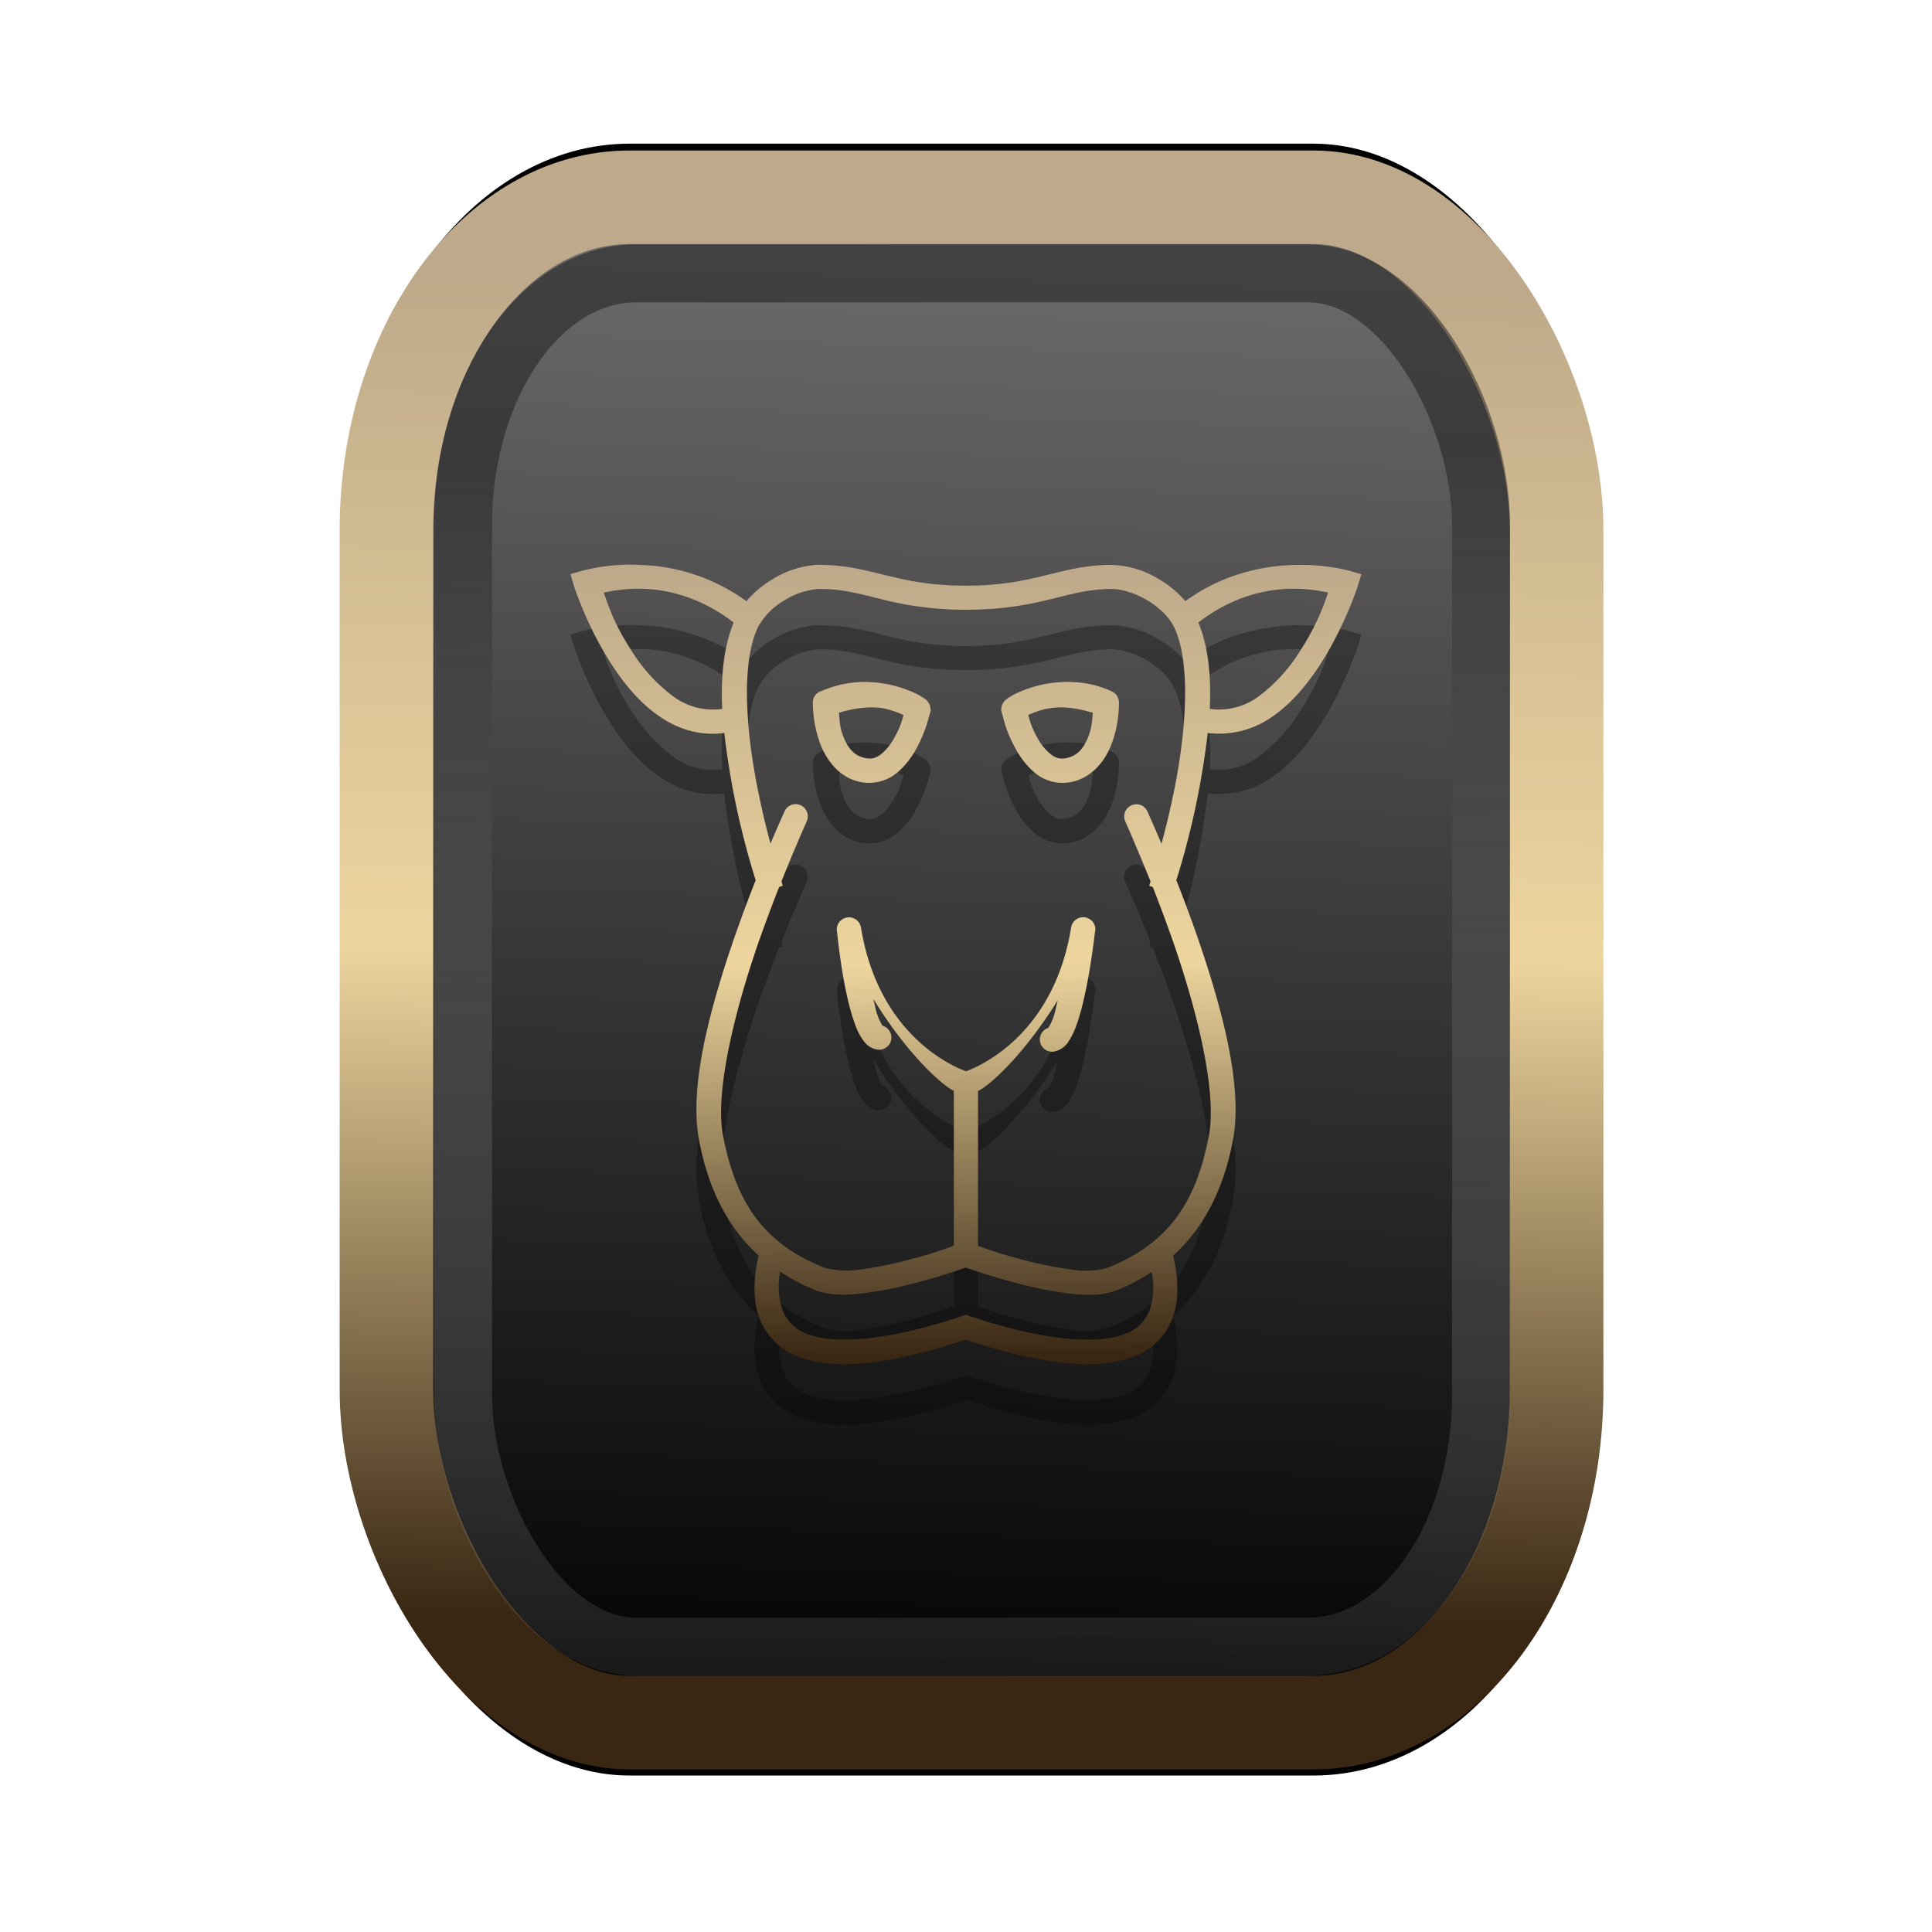 <?xml version="1.0" encoding="UTF-8" standalone="no"?>
<svg
   width="64"
   height="64"
   version="1.1"
   viewBox="0 0 16.933 16.933"
   id="svg7"
   sodipodi:docname="text-x-subviewer.svg"
   inkscape:version="1.3.2 (091e20ef0f, 2023-11-25)"
   xmlns:inkscape="http://www.inkscape.org/namespaces/inkscape"
   xmlns:sodipodi="http://sodipodi.sourceforge.net/DTD/sodipodi-0.dtd"
   xmlns:xlink="http://www.w3.org/1999/xlink"
   xmlns="http://www.w3.org/2000/svg"
   xmlns:svg="http://www.w3.org/2000/svg"
   xmlns:rdf="http://www.w3.org/1999/02/22-rdf-syntax-ns#"
   xmlns:cc="http://creativecommons.org/ns#"
   xmlns:dc="http://purl.org/dc/elements/1.1/">
  <sodipodi:namedview
     id="namedview7"
     pagecolor="#9c4444"
     bordercolor="#000000"
     borderopacity="0.25"
     inkscape:showpageshadow="2"
     inkscape:pageopacity="0.0"
     inkscape:pagecheckerboard="0"
     inkscape:deskcolor="#d1d1d1"
     inkscape:zoom="6.15625"
     inkscape:cx="33.218274"
     inkscape:cy="36.71066"
     inkscape:window-width="1463"
     inkscape:window-height="664"
     inkscape:window-x="167"
     inkscape:window-y="273"
     inkscape:window-maximized="0"
     inkscape:current-layer="svg7"
     showgrid="false" />
  <defs
     id="defs2">
    <linearGradient
       id="linearGradient5"
       inkscape:collect="always">
      <stop
         style="stop-color:#392713;stop-opacity:1;"
         offset="0"
         id="stop2" />
      <stop
         style="stop-color:#eed59e;stop-opacity:1;"
         offset="0.5"
         id="stop3" />
      <stop
         style="stop-color:#beaa8a;stop-opacity:1;"
         offset="1"
         id="stop4" />
    </linearGradient>
    <linearGradient
       id="linearGradient8"
       inkscape:collect="always">
      <stop
         style="stop-color:#1a1a1a;stop-opacity:1;"
         offset="0"
         id="stop8" />
      <stop
         style="stop-color:#ffffff;stop-opacity:0;"
         offset="1"
         id="stop9" />
    </linearGradient>
    <linearGradient
       inkscape:collect="always"
       xlink:href="#linearGradient5"
       id="linearGradient41"
       x1="13.676"
       y1="16.11"
       x2="13.729"
       y2="10.549"
       gradientUnits="userSpaceOnUse"
       gradientTransform="matrix(1.606,0,0,2.108,-12.925,-19.743)" />
    <linearGradient
       inkscape:collect="always"
       xlink:href="#linearGradient42"
       id="linearGradient4"
       x1="11.886"
       y1="16.508"
       x2="12.027"
       y2="10.245"
       gradientUnits="userSpaceOnUse"
       gradientTransform="matrix(1.606,0,0,2.108,-12.925,-19.743)" />
    <linearGradient
       id="linearGradient42"
       inkscape:collect="always">
      <stop
         style="stop-color:#010101;stop-opacity:1;"
         offset="0"
         id="stop42" />
      <stop
         style="stop-color:#6e6c6d;stop-opacity:1;"
         offset="1"
         id="stop43" />
    </linearGradient>
    <linearGradient
       inkscape:collect="always"
       xlink:href="#linearGradient8"
       id="linearGradient9"
       x1="9.34"
       y1="4.169"
       x2="9.428"
       y2="16.469"
       gradientUnits="userSpaceOnUse"
       gradientTransform="matrix(0.81,0,0,1.098,1.566,-0.594)" />
    <filter
       style="color-interpolation-filters:sRGB;"
       inkscape:label="Blur"
       id="filter2"
       x="-0.145"
       y="-0.146"
       width="1.29"
       height="1.292">
      <feGaussianBlur
         stdDeviation="0.6 0.6"
         result="blur"
         id="feGaussianBlur2" />
    </filter>
    <clipPath
       clipPathUnits="userSpaceOnUse"
       id="clipPath354">
      <rect
         style="display:block;opacity:0.2"
         width="36"
         height="36"
         x="15.621"
         y="15.639"
         rx="2.769"
         ry="2.769"
         id="rect356" />
    </clipPath>
    <inkscape:path-effect
       effect="powerclip"
       id="path-effect358"
       is_visible="true"
       lpeversion="1"
       inverse="true"
       flatten="false"
       hide_clip="false"
       message="Use fill-rule evenodd on &lt;b&gt;fill and stroke&lt;/b&gt; dialog if no flatten result after convert clip to paths." />
    <clipPath
       clipPathUnits="userSpaceOnUse"
       id="clipPath186">
      <rect
         style="display:block;opacity:0.2"
         width="36"
         height="36"
         x="5.392"
         y="5.602"
         rx="2.769"
         ry="2.769"
         id="rect188" />
    </clipPath>
    <inkscape:path-effect
       effect="powerclip"
       id="path-effect190"
       is_visible="true"
       lpeversion="1"
       inverse="true"
       flatten="false"
       hide_clip="false"
       message="Use fill-rule evenodd on &lt;b&gt;fill and stroke&lt;/b&gt; dialog if no flatten result after convert clip to paths." />
    <clipPath
       clipPathUnits="userSpaceOnUse"
       id="clipPath354-9">
      <rect
         style="display:none;opacity:0.2"
         width="36"
         height="36"
         x="15.621"
         y="15.639"
         rx="2.769"
         ry="2.769"
         id="rect356-7"
         d="m 18.39,15.639 h 30.462 c 1.534,0 2.769,1.235 2.769,2.769 v 30.462 c 0,1.534 -1.235,2.769 -2.769,2.769 h -30.462 c -1.534,0 -2.769,-1.235 -2.769,-2.769 v -30.462 c 0,-1.534 1.235,-2.769 2.769,-2.769 z" />
      <path
         id="lpe_path-effect358-3"
         style="opacity:0.2"
         class="powerclip"
         d="M 19,19 H 65 V 65 H 19 Z m -0.61,-3.361 c -1.534,0 -2.769,1.235 -2.769,2.769 v 30.462 c 0,1.534 1.235,2.769 2.769,2.769 h 30.462 c 1.534,0 2.769,-1.235 2.769,-2.769 v -30.462 c 0,-1.534 -1.235,-2.769 -2.769,-2.769 z" />
    </clipPath>
    <inkscape:path-effect
       effect="powerclip"
       id="path-effect358-6"
       is_visible="true"
       lpeversion="1"
       inverse="true"
       flatten="false"
       hide_clip="false"
       message="Use fill-rule evenodd on &lt;b&gt;fill and stroke&lt;/b&gt; dialog if no flatten result after convert clip to paths." />
    <clipPath
       clipPathUnits="userSpaceOnUse"
       id="clipPath186-3">
      <rect
         style="display:none;opacity:0.2"
         width="36"
         height="36"
         x="5.392"
         y="5.602"
         rx="2.769"
         ry="2.769"
         id="rect188-1"
         d="M 8.161,5.602 H 38.623 c 1.534,0 2.769,1.235 2.769,2.769 V 38.833 c 0,1.534 -1.235,2.769 -2.769,2.769 H 8.161 c -1.534,0 -2.769,-1.235 -2.769,-2.769 V 8.371 c 0,-1.534 1.235,-2.769 2.769,-2.769 z" />
      <path
         id="lpe_path-effect190-9"
         style="opacity:0.2"
         class="powerclip"
         d="M 9,9 H 55 V 55 H 9 Z M 8.161,5.602 c -1.534,0 -2.769,1.235 -2.769,2.769 V 38.833 c 0,1.534 1.235,2.769 2.769,2.769 H 38.623 c 1.534,0 2.769,-1.235 2.769,-2.769 V 8.371 c 0,-1.534 -1.235,-2.769 -2.769,-2.769 z" />
    </clipPath>
    <inkscape:path-effect
       effect="powerclip"
       id="path-effect190-4"
       is_visible="true"
       lpeversion="1"
       inverse="true"
       flatten="false"
       hide_clip="false"
       message="Use fill-rule evenodd on &lt;b&gt;fill and stroke&lt;/b&gt; dialog if no flatten result after convert clip to paths." />
    <clipPath
       clipPathUnits="userSpaceOnUse"
       id="clipath_lpe_path-effect358-6">
      <rect
         style="display:block;opacity:0.2"
         width="36"
         height="36"
         x="15.621"
         y="15.639"
         rx="2.769"
         ry="2.769"
         id="rect22" />
    </clipPath>
    <clipPath
       clipPathUnits="userSpaceOnUse"
       id="clipath_lpe_path-effect190-4">
      <rect
         style="display:block;opacity:0.2"
         width="36"
         height="36"
         x="5.392"
         y="5.602"
         rx="2.769"
         ry="2.769"
         id="rect23" />
    </clipPath>
    <linearGradient
       inkscape:collect="always"
       xlink:href="#linearGradient5"
       id="linearGradient67"
       x1="8.651"
       y1="11.895"
       x2="8.601"
       y2="4.99"
       gradientUnits="userSpaceOnUse" />
  </defs>
  <rect
     style="fill:#000000;fill-opacity:0.996;stroke:#000000;stroke-width:0.912;stroke-dasharray:none;stroke-opacity:1;filter:url(#filter2)"
     id="rect1-2-3"
     width="13.065"
     height="12.974"
     x="1.982"
     y="1.927"
     rx="2.715"
     ry="2.831"
     transform="matrix(0.785,0,0,1.03,1.831,-0.256)" />
  <rect
     style="fill:url(#linearGradient4);fill-opacity:0.996;stroke:url(#linearGradient41);stroke-width:0.82;stroke-dasharray:none;stroke-opacity:1"
     id="rect1-2"
     width="10.256"
     height="13.369"
     x="3.387"
     y="1.729"
     rx="2.131"
     ry="2.917" />
  <path
     fill="#ffffff"
     d="m 7.187,5.478 a 0.842,0.842 0 0 0 -0.413,0.126 0.891,0.891 0 0 0 -0.232,0.194 1.669,1.669 0 0 0 -0.916,-0.317 1.701,1.701 0 0 0 -0.522,0.05 l -0.104,0.03 0.031,0.105 c 0,0 0.11,0.347 0.326,0.681 0.108,0.168 0.243,0.335 0.413,0.454 0.162,0.115 0.36,0.181 0.578,0.152 a 7.047,7.047 0 0 0 0.275,1.291 q -0.089,0.224 -0.183,0.492 c -0.208,0.602 -0.405,1.304 -0.313,1.786 0.079,0.417 0.244,0.758 0.522,1.011 -0.049,0.213 -0.05,0.398 0.008,0.552 a 0.583,0.583 0 0 0 0.359,0.342 c 0.331,0.121 0.821,0.049 1.449,-0.156 0.629,0.206 1.119,0.275 1.451,0.156 a 0.583,0.583 0 0 0 0.36,-0.342 c 0.058,-0.154 0.055,-0.339 0.006,-0.551 0.279,-0.254 0.445,-0.595 0.524,-1.012 0.092,-0.482 -0.105,-1.184 -0.313,-1.786 a 12.15,12.15 0 0 0 -0.183,-0.492 7.047,7.047 0 0 0 0.275,-1.291 0.81,0.81 0 0 0 0.578,-0.151 c 0.169,-0.12 0.303,-0.287 0.411,-0.454 0.215,-0.335 0.326,-0.682 0.326,-0.682 l 0.032,-0.104 -0.104,-0.03 c 0,0 -0.217,-0.065 -0.522,-0.05 -0.267,0.012 -0.603,0.087 -0.917,0.316 a 0.891,0.891 0 0 0 -0.232,-0.193 0.842,0.842 0 0 0 -0.413,-0.125 c -0.232,0 -0.403,0.049 -0.587,0.093 -0.184,0.045 -0.382,0.089 -0.693,0.089 -0.31,0 -0.509,-0.045 -0.693,-0.089 -0.184,-0.045 -0.356,-0.093 -0.586,-0.093 z m -1.567,0.211 c 0.222,0.004 0.516,0.07 0.81,0.296 -0.089,0.217 -0.113,0.482 -0.1,0.757 a 0.583,0.583 0 0 1 -0.438,-0.116 1.458,1.458 0 0 1 -0.357,-0.394 c -0.16,-0.246 -0.211,-0.418 -0.243,-0.509 a 1.377,1.377 0 0 1 0.328,-0.034 m 5.693,0 a 1.377,1.377 0 0 1 0.327,0.034 c -0.032,0.091 -0.085,0.262 -0.244,0.509 a 1.458,1.458 0 0 1 -0.356,0.394 0.583,0.583 0 0 1 -0.437,0.116 c 0.013,-0.275 -0.01,-0.54 -0.1,-0.757 0.294,-0.227 0.588,-0.292 0.81,-0.296 m -4.126,0.002 c 0.201,0 0.348,0.043 0.536,0.089 a 2.916,2.916 0 0 0 0.744,0.093 c 0.33,0 0.556,-0.047 0.744,-0.093 0.188,-0.046 0.335,-0.089 0.536,-0.089 0.079,0 0.2,0.035 0.305,0.097 0.105,0.062 0.196,0.15 0.239,0.239 0.146,0.305 0.105,0.883 0.011,1.373 a 7.29,7.29 0 0 1 -0.122,0.524 c -0.067,-0.157 -0.123,-0.282 -0.123,-0.282 a 0.105,0.105 0 0 0 -0.103,-0.064 0.107,0.107 0 0 0 -0.09,0.154 c 0,0 0.097,0.217 0.22,0.523 l -0.012,0.038 0.032,0.011 c 0.059,0.152 0.122,0.318 0.186,0.502 0.203,0.59 0.378,1.295 0.305,1.677 -0.11,0.58 -0.351,0.945 -0.889,1.158 a 0.729,0.729 0 0 1 -0.292,0.018 3.24,3.24 0 0 1 -0.409,-0.078 c -0.235,-0.059 -0.382,-0.114 -0.433,-0.133 V 10.09 c 0.085,-0.032 0.399,-0.309 0.699,-0.795 -0.013,0.05 -0.024,0.11 -0.038,0.149 a 0.486,0.486 0 0 1 -0.042,0.089 l -0.006,0.006 a 0.107,0.107 0 0 0 0.049,0.207 0.194,0.194 0 0 0 0.134,-0.093 0.648,0.648 0 0 0 0.066,-0.138 c 0.038,-0.102 0.066,-0.225 0.091,-0.348 0.047,-0.242 0.072,-0.473 0.073,-0.478 l 0.002,-0.004 a 0.107,0.107 0 0 0 -0.212,-0.028 C 9.233,9.618 8.558,9.886 8.467,9.918 8.375,9.886 7.701,9.618 7.546,8.658 a 0.107,0.107 0 0 0 -0.212,0.027 l 0.002,0.006 h -0.002 q 8.1e-4,0.002 0.002,0.002 c 8.1e-4,0.008 0.022,0.231 0.067,0.467 0.023,0.12 0.052,0.241 0.089,0.342 a 0.567,0.567 0 0 0 0.065,0.134 c 0.027,0.04 0.065,0.083 0.132,0.093 a 0.107,0.107 0 0 0 0.048,-0.208 c -0.002,-8.1e-4 -0.002,0 -0.005,-0.006 a 0.405,0.405 0 0 1 -0.041,-0.087 c -0.015,-0.037 -0.024,-0.096 -0.037,-0.144 0.3,0.493 0.619,0.771 0.706,0.806 v 1.358 c -0.052,0.019 -0.198,0.075 -0.432,0.133 a 3.24,3.24 0 0 1 -0.41,0.078 0.729,0.729 0 0 1 -0.292,-0.018 c -0.538,-0.213 -0.778,-0.578 -0.889,-1.158 -0.073,-0.382 0.102,-1.087 0.305,-1.677 q 0.097,-0.275 0.187,-0.502 l 0.031,-0.011 -0.011,-0.038 c 0.123,-0.306 0.22,-0.523 0.22,-0.523 a 0.107,0.107 0 0 0 -0.093,-0.154 0.105,0.105 0 0 0 -0.1,0.064 c 0,0 -0.057,0.125 -0.123,0.282 a 7.29,7.29 0 0 1 -0.121,-0.524 c -0.095,-0.49 -0.135,-1.068 0.011,-1.373 a 0.608,0.608 0 0 1 0.239,-0.239 0.648,0.648 0 0 1 0.305,-0.097 m 0.339,0.818 c -0.102,0.005 -0.211,0.028 -0.319,0.075 l -0.016,0.005 h 0.003 l -0.008,0.002 a 0.105,0.105 0 0 0 -0.062,0.096 c 0,0.076 0.011,0.221 0.067,0.367 0.057,0.146 0.173,0.304 0.373,0.334 a 0.389,0.389 0 0 0 0.296,-0.083 0.729,0.729 0 0 0 0.173,-0.217 c 0.076,-0.139 0.102,-0.252 0.109,-0.278 l 0.016,-0.054 -0.007,-0.041 -0.011,-0.023 -0.01,-0.015 c -0.012,-0.015 -0.022,-0.021 -0.032,-0.028 a 0.81,0.81 0 0 0 -0.066,-0.038 1.053,1.053 0 0 0 -0.507,-0.103 m 1.881,0 a 1.053,1.053 0 0 0 -0.507,0.103 0.81,0.81 0 0 0 -0.066,0.038 c -0.01,0.007 -0.019,0.014 -0.032,0.028 l -0.01,0.015 -0.011,0.022 -0.006,0.041 0.016,0.055 c 0.006,0.026 0.032,0.139 0.109,0.278 a 0.729,0.729 0 0 0 0.173,0.217 0.381,0.381 0 0 0 0.294,0.083 c 0.2,-0.03 0.319,-0.188 0.375,-0.334 0.057,-0.146 0.066,-0.291 0.066,-0.367 a 0.105,0.105 0 0 0 -0.062,-0.097 0.891,0.891 0 0 0 -0.34,-0.082 z m -1.728,0.223 q 0.049,0.002 0.094,0.014 a 0.81,0.81 0 0 1 0.147,0.052 c -0.013,0.045 -0.024,0.097 -0.075,0.188 a 0.486,0.486 0 0 1 -0.118,0.152 c -0.043,0.034 -0.079,0.047 -0.13,0.039 -0.109,-0.016 -0.167,-0.091 -0.207,-0.198 -0.029,-0.073 -0.031,-0.138 -0.036,-0.201 0.111,-0.034 0.224,-0.052 0.324,-0.046 z m 1.575,0 c 0.1,-0.006 0.214,0.012 0.325,0.046 -0.006,0.063 -0.008,0.127 -0.036,0.201 -0.041,0.107 -0.098,0.181 -0.207,0.198 -0.051,0.008 -0.087,-0.005 -0.13,-0.039 A 0.486,0.486 0 0 1 9.087,6.985 c -0.049,-0.09 -0.061,-0.143 -0.074,-0.188 a 0.81,0.81 0 0 1 0.147,-0.052 0.81,0.81 0 0 1 0.095,-0.014 m -0.788,4.909 c 0.049,0.017 0.238,0.084 0.488,0.147 0.142,0.036 0.296,0.067 0.439,0.082 0.143,0.015 0.278,0.016 0.393,-0.03 a 1.62,1.62 0 0 0 0.308,-0.161 0.648,0.648 0 0 1 -0.016,0.33 0.356,0.356 0 0 1 -0.235,0.219 c -0.247,0.09 -0.713,0.049 -1.343,-0.162 l -0.032,-0.011 -0.036,0.011 c -0.63,0.21 -1.096,0.251 -1.343,0.161 a 0.356,0.356 0 0 1 -0.232,-0.219 0.648,0.648 0 0 1 -0.019,-0.331 c 0.094,0.061 0.194,0.117 0.309,0.162 0.115,0.045 0.249,0.045 0.392,0.03 a 3.24,3.24 0 0 0 0.44,-0.082 c 0.25,-0.063 0.439,-0.13 0.487,-0.147"
     color="#000000"
     style="font-variant-ligatures:normal;font-variant-position:normal;font-variant-caps:normal;font-variant-numeric:normal;font-variant-alternates:normal;font-feature-settings:normal;text-indent:0;text-decoration:none;text-decoration-line:none;text-decoration-style:solid;text-decoration-color:#000000;text-transform:none;text-orientation:mixed;white-space:normal;shape-padding:0;isolation:auto;mix-blend-mode:normal;fill:#000000;stroke-width:0.214;opacity:0.3"
     id="path6-1" />
  <path
     fill="#ffffff"
     d="m 7.187,4.949 a 0.842,0.842 0 0 0 -0.413,0.126 0.891,0.891 0 0 0 -0.232,0.194 1.669,1.669 0 0 0 -0.916,-0.317 1.701,1.701 0 0 0 -0.522,0.05 l -0.104,0.03 0.031,0.105 c 0,0 0.11,0.347 0.326,0.681 0.108,0.168 0.243,0.335 0.413,0.454 0.162,0.115 0.36,0.181 0.578,0.152 a 7.047,7.047 0 0 0 0.275,1.291 q -0.089,0.224 -0.183,0.492 c -0.208,0.602 -0.405,1.304 -0.313,1.786 0.079,0.417 0.244,0.758 0.522,1.011 -0.049,0.213 -0.05,0.398 0.008,0.552 a 0.583,0.583 0 0 0 0.359,0.342 c 0.331,0.121 0.821,0.049 1.449,-0.156 0.629,0.206 1.119,0.275 1.451,0.156 a 0.583,0.583 0 0 0 0.36,-0.342 c 0.058,-0.154 0.055,-0.339 0.006,-0.551 0.279,-0.254 0.445,-0.595 0.524,-1.012 0.092,-0.482 -0.105,-1.184 -0.313,-1.786 a 12.15,12.15 0 0 0 -0.183,-0.492 7.047,7.047 0 0 0 0.275,-1.291 0.81,0.81 0 0 0 0.578,-0.151 c 0.169,-0.12 0.303,-0.287 0.411,-0.454 0.215,-0.335 0.326,-0.682 0.326,-0.682 l 0.032,-0.104 -0.104,-0.03 c 0,0 -0.217,-0.065 -0.522,-0.05 -0.267,0.012 -0.603,0.087 -0.917,0.316 a 0.891,0.891 0 0 0 -0.232,-0.193 0.842,0.842 0 0 0 -0.413,-0.125 c -0.232,0 -0.403,0.049 -0.587,0.093 -0.184,0.045 -0.382,0.089 -0.693,0.089 -0.31,0 -0.509,-0.045 -0.693,-0.089 -0.184,-0.045 -0.356,-0.093 -0.586,-0.093 z m -1.567,0.211 c 0.222,0.004 0.516,0.07 0.81,0.296 -0.089,0.217 -0.113,0.482 -0.1,0.757 a 0.583,0.583 0 0 1 -0.438,-0.116 1.458,1.458 0 0 1 -0.357,-0.394 c -0.16,-0.246 -0.211,-0.418 -0.243,-0.509 a 1.377,1.377 0 0 1 0.328,-0.034 m 5.693,0 a 1.377,1.377 0 0 1 0.327,0.034 c -0.032,0.091 -0.085,0.262 -0.244,0.509 a 1.458,1.458 0 0 1 -0.356,0.394 0.583,0.583 0 0 1 -0.437,0.116 c 0.013,-0.275 -0.01,-0.54 -0.1,-0.757 0.294,-0.227 0.588,-0.292 0.81,-0.296 m -4.126,0.002 c 0.201,0 0.348,0.043 0.536,0.089 a 2.916,2.916 0 0 0 0.744,0.093 c 0.33,0 0.556,-0.047 0.744,-0.093 0.188,-0.046 0.335,-0.089 0.536,-0.089 0.079,0 0.2,0.035 0.305,0.097 0.105,0.062 0.196,0.15 0.239,0.239 0.146,0.305 0.105,0.883 0.011,1.373 a 7.29,7.29 0 0 1 -0.122,0.524 c -0.067,-0.157 -0.123,-0.282 -0.123,-0.282 a 0.105,0.105 0 0 0 -0.103,-0.064 0.107,0.107 0 0 0 -0.09,0.154 c 0,0 0.097,0.217 0.22,0.523 l -0.012,0.038 0.032,0.011 c 0.059,0.152 0.122,0.318 0.186,0.502 0.203,0.59 0.378,1.295 0.305,1.677 -0.11,0.58 -0.351,0.945 -0.889,1.158 a 0.729,0.729 0 0 1 -0.292,0.018 3.24,3.24 0 0 1 -0.409,-0.078 c -0.235,-0.059 -0.382,-0.114 -0.433,-0.133 V 9.561 c 0.085,-0.032 0.399,-0.309 0.699,-0.795 -0.013,0.05 -0.024,0.11 -0.038,0.149 a 0.486,0.486 0 0 1 -0.042,0.089 l -0.006,0.006 a 0.107,0.107 0 0 0 0.049,0.207 0.194,0.194 0 0 0 0.134,-0.093 0.648,0.648 0 0 0 0.066,-0.138 c 0.038,-0.102 0.066,-0.225 0.091,-0.348 0.047,-0.242 0.072,-0.473 0.073,-0.478 l 0.002,-0.004 a 0.107,0.107 0 0 0 -0.212,-0.028 C 9.233,9.089 8.558,9.356 8.467,9.389 8.375,9.356 7.701,9.089 7.546,8.128 a 0.107,0.107 0 0 0 -0.212,0.027 l 0.002,0.006 h -0.002 q 8.1e-4,0.002 0.002,0.002 c 8.1e-4,0.008 0.022,0.231 0.067,0.467 0.023,0.12 0.052,0.241 0.089,0.342 a 0.567,0.567 0 0 0 0.065,0.134 c 0.027,0.04 0.065,0.083 0.132,0.093 a 0.107,0.107 0 0 0 0.048,-0.208 c -0.002,-8.1e-4 -0.002,0 -0.005,-0.006 a 0.405,0.405 0 0 1 -0.041,-0.087 c -0.015,-0.037 -0.024,-0.096 -0.037,-0.144 0.3,0.493 0.619,0.771 0.706,0.806 v 1.358 c -0.052,0.019 -0.198,0.075 -0.432,0.133 a 3.24,3.24 0 0 1 -0.41,0.078 0.729,0.729 0 0 1 -0.292,-0.018 c -0.538,-0.213 -0.778,-0.578 -0.889,-1.158 -0.073,-0.382 0.102,-1.087 0.305,-1.677 q 0.097,-0.275 0.187,-0.502 l 0.031,-0.011 -0.011,-0.038 c 0.123,-0.306 0.22,-0.523 0.22,-0.523 a 0.107,0.107 0 0 0 -0.093,-0.154 0.105,0.105 0 0 0 -0.1,0.064 c 0,0 -0.057,0.125 -0.123,0.282 a 7.29,7.29 0 0 1 -0.121,-0.524 c -0.095,-0.49 -0.135,-1.068 0.011,-1.373 a 0.608,0.608 0 0 1 0.239,-0.239 0.648,0.648 0 0 1 0.305,-0.097 m 0.339,0.818 c -0.102,0.005 -0.211,0.028 -0.319,0.075 l -0.016,0.005 h 0.003 l -0.008,0.002 a 0.105,0.105 0 0 0 -0.062,0.096 c 0,0.076 0.011,0.221 0.067,0.367 0.057,0.146 0.173,0.304 0.373,0.334 a 0.389,0.389 0 0 0 0.296,-0.083 0.729,0.729 0 0 0 0.173,-0.217 c 0.076,-0.139 0.102,-0.252 0.109,-0.278 l 0.016,-0.054 -0.007,-0.041 -0.011,-0.023 -0.01,-0.015 c -0.012,-0.015 -0.022,-0.021 -0.032,-0.028 a 0.81,0.81 0 0 0 -0.066,-0.038 1.053,1.053 0 0 0 -0.507,-0.103 m 1.881,0 a 1.053,1.053 0 0 0 -0.507,0.103 0.81,0.81 0 0 0 -0.066,0.038 c -0.01,0.007 -0.019,0.014 -0.032,0.028 l -0.01,0.015 -0.011,0.022 -0.006,0.041 0.016,0.055 c 0.006,0.026 0.032,0.139 0.109,0.278 a 0.729,0.729 0 0 0 0.173,0.217 0.381,0.381 0 0 0 0.294,0.083 c 0.2,-0.03 0.319,-0.188 0.375,-0.334 0.057,-0.146 0.066,-0.291 0.066,-0.367 a 0.105,0.105 0 0 0 -0.062,-0.097 0.891,0.891 0 0 0 -0.34,-0.082 z m -1.728,0.223 q 0.049,0.002 0.094,0.014 a 0.81,0.81 0 0 1 0.147,0.052 c -0.013,0.045 -0.024,0.097 -0.075,0.188 a 0.486,0.486 0 0 1 -0.118,0.152 c -0.043,0.034 -0.079,0.047 -0.13,0.039 -0.109,-0.016 -0.167,-0.091 -0.207,-0.198 -0.029,-0.073 -0.031,-0.138 -0.036,-0.201 0.111,-0.034 0.224,-0.052 0.324,-0.046 z m 1.575,0 c 0.1,-0.006 0.214,0.012 0.325,0.046 -0.006,0.063 -0.008,0.127 -0.036,0.201 -0.041,0.107 -0.098,0.181 -0.207,0.198 -0.051,0.008 -0.087,-0.005 -0.13,-0.039 a 0.486,0.486 0 0 1 -0.119,-0.152 c -0.049,-0.09 -0.061,-0.143 -0.074,-0.188 a 0.81,0.81 0 0 1 0.147,-0.052 0.81,0.81 0 0 1 0.095,-0.014 m -0.788,4.909 c 0.049,0.017 0.238,0.084 0.488,0.147 0.142,0.036 0.296,0.067 0.439,0.082 0.143,0.015 0.278,0.016 0.393,-0.03 a 1.62,1.62 0 0 0 0.308,-0.161 0.648,0.648 0 0 1 -0.016,0.33 0.356,0.356 0 0 1 -0.235,0.219 c -0.247,0.09 -0.713,0.049 -1.343,-0.162 l -0.032,-0.011 -0.036,0.011 c -0.63,0.21 -1.096,0.251 -1.343,0.161 a 0.356,0.356 0 0 1 -0.232,-0.219 0.648,0.648 0 0 1 -0.019,-0.331 c 0.094,0.061 0.194,0.117 0.309,0.162 0.115,0.045 0.249,0.045 0.392,0.03 a 3.24,3.24 0 0 0 0.44,-0.082 c 0.25,-0.063 0.439,-0.13 0.487,-0.147"
     color="#000000"
     style="font-variant-ligatures:normal;font-variant-position:normal;font-variant-caps:normal;font-variant-numeric:normal;font-variant-alternates:normal;font-feature-settings:normal;text-indent:0;text-decoration:none;text-decoration-line:none;text-decoration-style:solid;text-decoration-color:#000000;text-transform:none;text-orientation:mixed;white-space:normal;shape-padding:0;isolation:auto;mix-blend-mode:normal;stroke-width:0.214;fill:url(#linearGradient67)"
     id="path6" />
  <rect
     style="opacity:0.5;fill:none;fill-opacity:0.996;stroke:url(#linearGradient9);stroke-width:0.508;stroke-dasharray:none;stroke-opacity:1"
     id="rect1-2-6"
     width="8.923"
     height="12.036"
     x="4.058"
     y="2.396"
     rx="1.518"
     ry="2.211" />
</svg>
